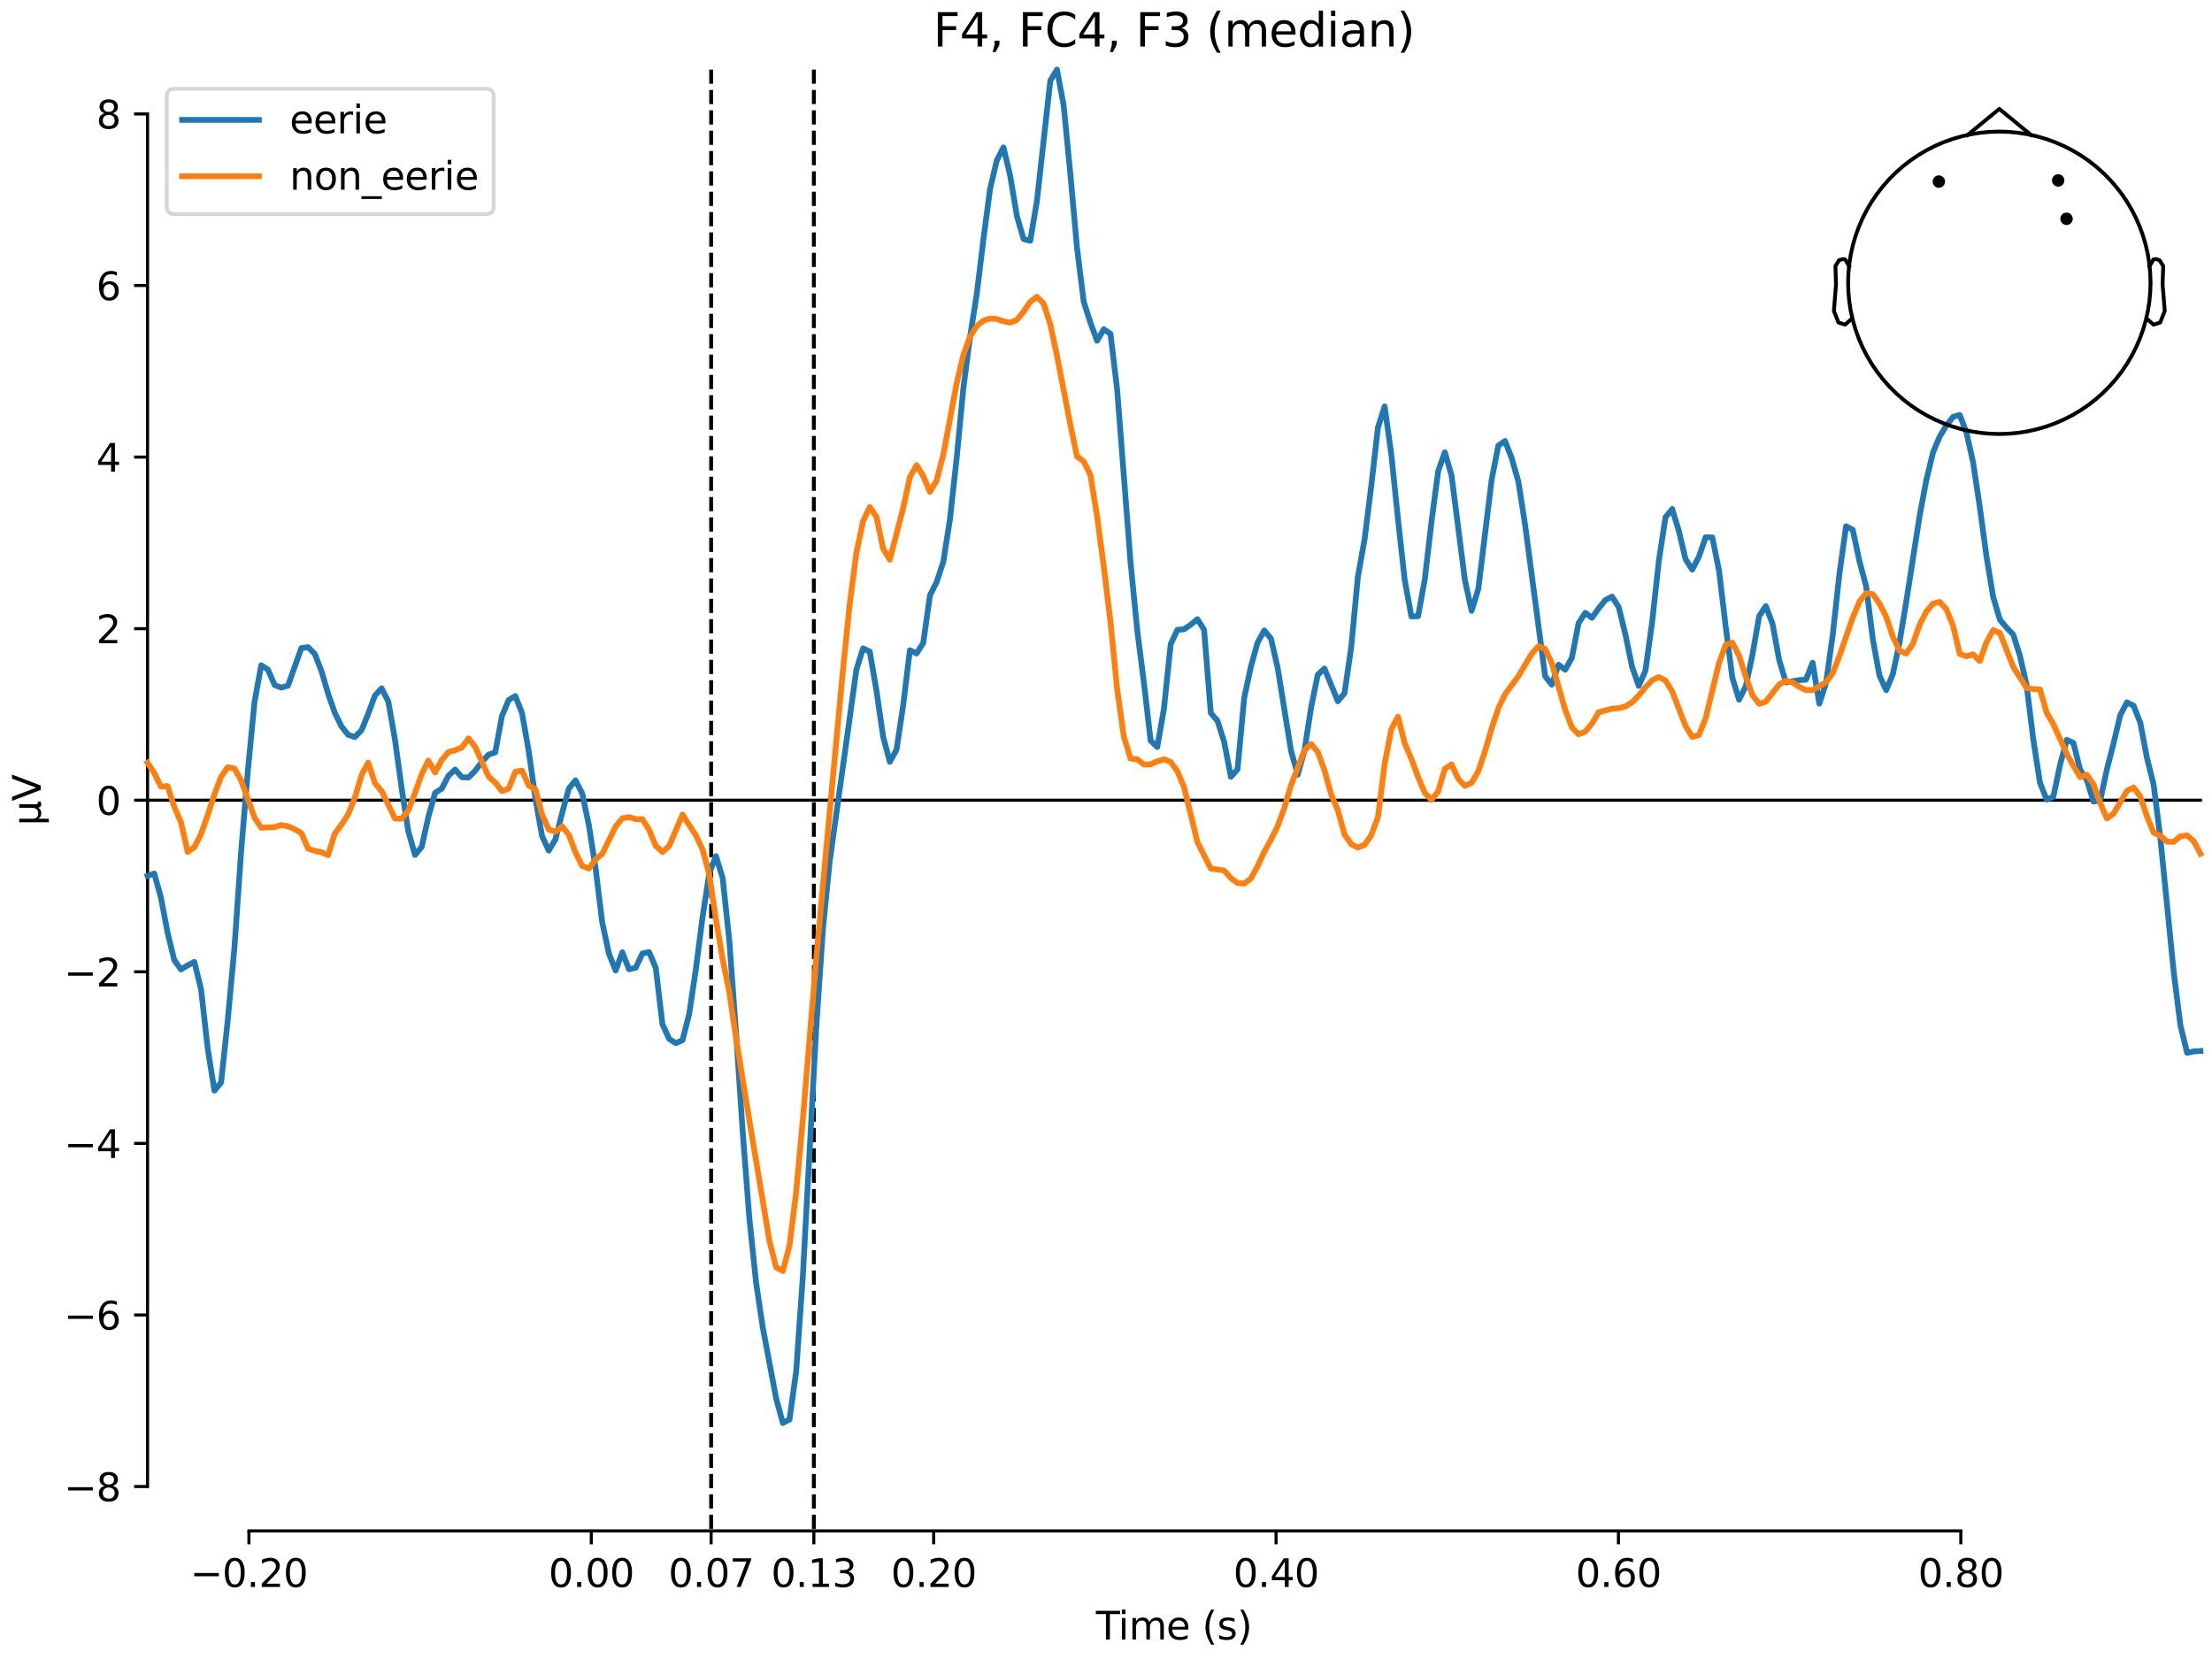 <?xml version="1.0" encoding="utf-8" standalone="no"?>
<!DOCTYPE svg PUBLIC "-//W3C//DTD SVG 1.1//EN"
  "http://www.w3.org/Graphics/SVG/1.1/DTD/svg11.dtd">
<svg xmlns:xlink="http://www.w3.org/1999/xlink" width="576pt" height="432pt" viewBox="0 0 576 432" xmlns="http://www.w3.org/2000/svg" version="1.1">
 <defs>
  <style type="text/css">*{stroke-linejoin: round; stroke-linecap: butt}</style>
 </defs>
 <g id="figure_1">
  <g id="patch_1">
   <path d="M 0 432 
L 576 432 
L 576 0 
L 0 0 
z
" style="fill: #ffffff"/>
  </g>
  <g id="axes_1">
   <g id="patch_2">
    <path d="M 38.421 398.644 
L 573 398.644 
L 573 18.118 
L 38.421 18.118 
L 38.421 398.644 
z
" style="fill: none; opacity: 0"/>
   </g>
   <g id="patch_3">
    <path d="M 38.421 387.092 
L 38.421 29.67 
" style="fill: none; stroke: #000000; stroke-width: 0.8; stroke-linejoin: miter; stroke-linecap: square"/>
   </g>
   <g id="LineCollection_1">
    <path d="M 185.177 18.118 
L 185.177 398.644 
" clip-path="url(#p5e24448ad1)" style="fill: none; stroke-dasharray: 3.7,1.6; stroke-dashoffset: 0; stroke: #000000"/>
    <path d="M 211.924 18.118 
L 211.924 398.644 
" clip-path="url(#p5e24448ad1)" style="fill: none; stroke-dasharray: 3.7,1.6; stroke-dashoffset: 0; stroke: #000000"/>
   </g>
   <g id="matplotlib.axis_1">
    <g id="xtick_1">
     <g id="line2d_1">
      <defs>
       <path id="m5ce47192ba" d="M 0 0 
L 0 3.5 
" style="stroke: #000000; stroke-width: 0.8"/>
      </defs>
      <g>
       <use xlink:href="#m5ce47192ba" x="64.819" y="398.644" style="stroke: #000000; stroke-width: 0.8"/>
      </g>
     </g>
     <g id="text_1">
      <!-- −0.20 -->
      <g transform="translate(49.496 413.242) scale(0.1 -0.1)">
       <defs>
        <path id="DejaVuSans-2212" d="M 678 2272 
L 4684 2272 
L 4684 1741 
L 678 1741 
L 678 2272 
z
" transform="scale(0.016)"/>
        <path id="DejaVuSans-30" d="M 2034 4250 
Q 1547 4250 1301 3770 
Q 1056 3291 1056 2328 
Q 1056 1369 1301 889 
Q 1547 409 2034 409 
Q 2525 409 2770 889 
Q 3016 1369 3016 2328 
Q 3016 3291 2770 3770 
Q 2525 4250 2034 4250 
z
M 2034 4750 
Q 2819 4750 3233 4129 
Q 3647 3509 3647 2328 
Q 3647 1150 3233 529 
Q 2819 -91 2034 -91 
Q 1250 -91 836 529 
Q 422 1150 422 2328 
Q 422 3509 836 4129 
Q 1250 4750 2034 4750 
z
" transform="scale(0.016)"/>
        <path id="DejaVuSans-2e" d="M 684 794 
L 1344 794 
L 1344 0 
L 684 0 
L 684 794 
z
" transform="scale(0.016)"/>
        <path id="DejaVuSans-32" d="M 1228 531 
L 3431 531 
L 3431 0 
L 469 0 
L 469 531 
Q 828 903 1448 1529 
Q 2069 2156 2228 2338 
Q 2531 2678 2651 2914 
Q 2772 3150 2772 3378 
Q 2772 3750 2511 3984 
Q 2250 4219 1831 4219 
Q 1534 4219 1204 4116 
Q 875 4013 500 3803 
L 500 4441 
Q 881 4594 1212 4672 
Q 1544 4750 1819 4750 
Q 2544 4750 2975 4387 
Q 3406 4025 3406 3419 
Q 3406 3131 3298 2873 
Q 3191 2616 2906 2266 
Q 2828 2175 2409 1742 
Q 1991 1309 1228 531 
z
" transform="scale(0.016)"/>
       </defs>
       <use xlink:href="#DejaVuSans-2212"/>
       <use xlink:href="#DejaVuSans-30" transform="translate(83.789 0)"/>
       <use xlink:href="#DejaVuSans-2e" transform="translate(147.412 0)"/>
       <use xlink:href="#DejaVuSans-32" transform="translate(179.199 0)"/>
       <use xlink:href="#DejaVuSans-30" transform="translate(242.822 0)"/>
      </g>
     </g>
    </g>
    <g id="xtick_2">
     <g id="line2d_2">
      <g>
       <use xlink:href="#m5ce47192ba" x="153.973" y="398.644" style="stroke: #000000; stroke-width: 0.8"/>
      </g>
     </g>
     <g id="text_2">
      <!-- 0.00 -->
      <g transform="translate(142.84 413.242) scale(0.1 -0.1)">
       <use xlink:href="#DejaVuSans-30"/>
       <use xlink:href="#DejaVuSans-2e" transform="translate(63.623 0)"/>
       <use xlink:href="#DejaVuSans-30" transform="translate(95.41 0)"/>
       <use xlink:href="#DejaVuSans-30" transform="translate(159.033 0)"/>
      </g>
     </g>
    </g>
    <g id="xtick_3">
     <g id="line2d_3">
      <g>
       <use xlink:href="#m5ce47192ba" x="185.177" y="398.644" style="stroke: #000000; stroke-width: 0.8"/>
      </g>
     </g>
     <g id="text_3">
      <!-- 0.07 -->
      <g transform="translate(174.045 413.242) scale(0.1 -0.1)">
       <defs>
        <path id="DejaVuSans-37" d="M 525 4666 
L 3525 4666 
L 3525 4397 
L 1831 0 
L 1172 0 
L 2766 4134 
L 525 4134 
L 525 4666 
z
" transform="scale(0.016)"/>
       </defs>
       <use xlink:href="#DejaVuSans-30"/>
       <use xlink:href="#DejaVuSans-2e" transform="translate(63.623 0)"/>
       <use xlink:href="#DejaVuSans-30" transform="translate(95.41 0)"/>
       <use xlink:href="#DejaVuSans-37" transform="translate(159.033 0)"/>
      </g>
     </g>
    </g>
    <g id="xtick_4">
     <g id="line2d_4">
      <g>
       <use xlink:href="#m5ce47192ba" x="211.924" y="398.644" style="stroke: #000000; stroke-width: 0.8"/>
      </g>
     </g>
     <g id="text_4">
      <!-- 0.13 -->
      <g transform="translate(200.791 413.242) scale(0.1 -0.1)">
       <defs>
        <path id="DejaVuSans-31" d="M 794 531 
L 1825 531 
L 1825 4091 
L 703 3866 
L 703 4441 
L 1819 4666 
L 2450 4666 
L 2450 531 
L 3481 531 
L 3481 0 
L 794 0 
L 794 531 
z
" transform="scale(0.016)"/>
        <path id="DejaVuSans-33" d="M 2597 2516 
Q 3050 2419 3304 2112 
Q 3559 1806 3559 1356 
Q 3559 666 3084 287 
Q 2609 -91 1734 -91 
Q 1441 -91 1130 -33 
Q 819 25 488 141 
L 488 750 
Q 750 597 1062 519 
Q 1375 441 1716 441 
Q 2309 441 2620 675 
Q 2931 909 2931 1356 
Q 2931 1769 2642 2001 
Q 2353 2234 1838 2234 
L 1294 2234 
L 1294 2753 
L 1863 2753 
Q 2328 2753 2575 2939 
Q 2822 3125 2822 3475 
Q 2822 3834 2567 4026 
Q 2313 4219 1838 4219 
Q 1578 4219 1281 4162 
Q 984 4106 628 3988 
L 628 4550 
Q 988 4650 1302 4700 
Q 1616 4750 1894 4750 
Q 2613 4750 3031 4423 
Q 3450 4097 3450 3541 
Q 3450 3153 3228 2886 
Q 3006 2619 2597 2516 
z
" transform="scale(0.016)"/>
       </defs>
       <use xlink:href="#DejaVuSans-30"/>
       <use xlink:href="#DejaVuSans-2e" transform="translate(63.623 0)"/>
       <use xlink:href="#DejaVuSans-31" transform="translate(95.41 0)"/>
       <use xlink:href="#DejaVuSans-33" transform="translate(159.033 0)"/>
      </g>
     </g>
    </g>
    <g id="xtick_5">
     <g id="line2d_5">
      <g>
       <use xlink:href="#m5ce47192ba" x="243.128" y="398.644" style="stroke: #000000; stroke-width: 0.8"/>
      </g>
     </g>
     <g id="text_5">
      <!-- 0.20 -->
      <g transform="translate(231.995 413.242) scale(0.1 -0.1)">
       <use xlink:href="#DejaVuSans-30"/>
       <use xlink:href="#DejaVuSans-2e" transform="translate(63.623 0)"/>
       <use xlink:href="#DejaVuSans-32" transform="translate(95.41 0)"/>
       <use xlink:href="#DejaVuSans-30" transform="translate(159.033 0)"/>
      </g>
     </g>
    </g>
    <g id="xtick_6">
     <g id="line2d_6">
      <g>
       <use xlink:href="#m5ce47192ba" x="332.282" y="398.644" style="stroke: #000000; stroke-width: 0.8"/>
      </g>
     </g>
     <g id="text_6">
      <!-- 0.40 -->
      <g transform="translate(321.15 413.242) scale(0.1 -0.1)">
       <defs>
        <path id="DejaVuSans-34" d="M 2419 4116 
L 825 1625 
L 2419 1625 
L 2419 4116 
z
M 2253 4666 
L 3047 4666 
L 3047 1625 
L 3713 1625 
L 3713 1100 
L 3047 1100 
L 3047 0 
L 2419 0 
L 2419 1100 
L 313 1100 
L 313 1709 
L 2253 4666 
z
" transform="scale(0.016)"/>
       </defs>
       <use xlink:href="#DejaVuSans-30"/>
       <use xlink:href="#DejaVuSans-2e" transform="translate(63.623 0)"/>
       <use xlink:href="#DejaVuSans-34" transform="translate(95.41 0)"/>
       <use xlink:href="#DejaVuSans-30" transform="translate(159.033 0)"/>
      </g>
     </g>
    </g>
    <g id="xtick_7">
     <g id="line2d_7">
      <g>
       <use xlink:href="#m5ce47192ba" x="421.437" y="398.644" style="stroke: #000000; stroke-width: 0.8"/>
      </g>
     </g>
     <g id="text_7">
      <!-- 0.60 -->
      <g transform="translate(410.304 413.242) scale(0.1 -0.1)">
       <defs>
        <path id="DejaVuSans-36" d="M 2113 2584 
Q 1688 2584 1439 2293 
Q 1191 2003 1191 1497 
Q 1191 994 1439 701 
Q 1688 409 2113 409 
Q 2538 409 2786 701 
Q 3034 994 3034 1497 
Q 3034 2003 2786 2293 
Q 2538 2584 2113 2584 
z
M 3366 4563 
L 3366 3988 
Q 3128 4100 2886 4159 
Q 2644 4219 2406 4219 
Q 1781 4219 1451 3797 
Q 1122 3375 1075 2522 
Q 1259 2794 1537 2939 
Q 1816 3084 2150 3084 
Q 2853 3084 3261 2657 
Q 3669 2231 3669 1497 
Q 3669 778 3244 343 
Q 2819 -91 2113 -91 
Q 1303 -91 875 529 
Q 447 1150 447 2328 
Q 447 3434 972 4092 
Q 1497 4750 2381 4750 
Q 2619 4750 2861 4703 
Q 3103 4656 3366 4563 
z
" transform="scale(0.016)"/>
       </defs>
       <use xlink:href="#DejaVuSans-30"/>
       <use xlink:href="#DejaVuSans-2e" transform="translate(63.623 0)"/>
       <use xlink:href="#DejaVuSans-36" transform="translate(95.41 0)"/>
       <use xlink:href="#DejaVuSans-30" transform="translate(159.033 0)"/>
      </g>
     </g>
    </g>
    <g id="xtick_8">
     <g id="line2d_8">
      <g>
       <use xlink:href="#m5ce47192ba" x="510.592" y="398.644" style="stroke: #000000; stroke-width: 0.8"/>
      </g>
     </g>
     <g id="text_8">
      <!-- 0.80 -->
      <g transform="translate(499.459 413.242) scale(0.1 -0.1)">
       <defs>
        <path id="DejaVuSans-38" d="M 2034 2216 
Q 1584 2216 1326 1975 
Q 1069 1734 1069 1313 
Q 1069 891 1326 650 
Q 1584 409 2034 409 
Q 2484 409 2743 651 
Q 3003 894 3003 1313 
Q 3003 1734 2745 1975 
Q 2488 2216 2034 2216 
z
M 1403 2484 
Q 997 2584 770 2862 
Q 544 3141 544 3541 
Q 544 4100 942 4425 
Q 1341 4750 2034 4750 
Q 2731 4750 3128 4425 
Q 3525 4100 3525 3541 
Q 3525 3141 3298 2862 
Q 3072 2584 2669 2484 
Q 3125 2378 3379 2068 
Q 3634 1759 3634 1313 
Q 3634 634 3220 271 
Q 2806 -91 2034 -91 
Q 1263 -91 848 271 
Q 434 634 434 1313 
Q 434 1759 690 2068 
Q 947 2378 1403 2484 
z
M 1172 3481 
Q 1172 3119 1398 2916 
Q 1625 2713 2034 2713 
Q 2441 2713 2670 2916 
Q 2900 3119 2900 3481 
Q 2900 3844 2670 4047 
Q 2441 4250 2034 4250 
Q 1625 4250 1398 4047 
Q 1172 3844 1172 3481 
z
" transform="scale(0.016)"/>
       </defs>
       <use xlink:href="#DejaVuSans-30"/>
       <use xlink:href="#DejaVuSans-2e" transform="translate(63.623 0)"/>
       <use xlink:href="#DejaVuSans-38" transform="translate(95.41 0)"/>
       <use xlink:href="#DejaVuSans-30" transform="translate(159.033 0)"/>
      </g>
     </g>
    </g>
    <g id="text_9">
     <!-- Time (s) -->
     <g transform="translate(285.381 426.92) scale(0.1 -0.1)">
      <defs>
       <path id="DejaVuSans-54" d="M -19 4666 
L 3928 4666 
L 3928 4134 
L 2272 4134 
L 2272 0 
L 1638 0 
L 1638 4134 
L -19 4134 
L -19 4666 
z
" transform="scale(0.016)"/>
       <path id="DejaVuSans-69" d="M 603 3500 
L 1178 3500 
L 1178 0 
L 603 0 
L 603 3500 
z
M 603 4863 
L 1178 4863 
L 1178 4134 
L 603 4134 
L 603 4863 
z
" transform="scale(0.016)"/>
       <path id="DejaVuSans-6d" d="M 3328 2828 
Q 3544 3216 3844 3400 
Q 4144 3584 4550 3584 
Q 5097 3584 5394 3201 
Q 5691 2819 5691 2113 
L 5691 0 
L 5113 0 
L 5113 2094 
Q 5113 2597 4934 2840 
Q 4756 3084 4391 3084 
Q 3944 3084 3684 2787 
Q 3425 2491 3425 1978 
L 3425 0 
L 2847 0 
L 2847 2094 
Q 2847 2600 2669 2842 
Q 2491 3084 2119 3084 
Q 1678 3084 1418 2786 
Q 1159 2488 1159 1978 
L 1159 0 
L 581 0 
L 581 3500 
L 1159 3500 
L 1159 2956 
Q 1356 3278 1631 3431 
Q 1906 3584 2284 3584 
Q 2666 3584 2933 3390 
Q 3200 3197 3328 2828 
z
" transform="scale(0.016)"/>
       <path id="DejaVuSans-65" d="M 3597 1894 
L 3597 1613 
L 953 1613 
Q 991 1019 1311 708 
Q 1631 397 2203 397 
Q 2534 397 2845 478 
Q 3156 559 3463 722 
L 3463 178 
Q 3153 47 2828 -22 
Q 2503 -91 2169 -91 
Q 1331 -91 842 396 
Q 353 884 353 1716 
Q 353 2575 817 3079 
Q 1281 3584 2069 3584 
Q 2775 3584 3186 3129 
Q 3597 2675 3597 1894 
z
M 3022 2063 
Q 3016 2534 2758 2815 
Q 2500 3097 2075 3097 
Q 1594 3097 1305 2825 
Q 1016 2553 972 2059 
L 3022 2063 
z
" transform="scale(0.016)"/>
       <path id="DejaVuSans-20" transform="scale(0.016)"/>
       <path id="DejaVuSans-28" d="M 1984 4856 
Q 1566 4138 1362 3434 
Q 1159 2731 1159 2009 
Q 1159 1288 1364 580 
Q 1569 -128 1984 -844 
L 1484 -844 
Q 1016 -109 783 600 
Q 550 1309 550 2009 
Q 550 2706 781 3412 
Q 1013 4119 1484 4856 
L 1984 4856 
z
" transform="scale(0.016)"/>
       <path id="DejaVuSans-73" d="M 2834 3397 
L 2834 2853 
Q 2591 2978 2328 3040 
Q 2066 3103 1784 3103 
Q 1356 3103 1142 2972 
Q 928 2841 928 2578 
Q 928 2378 1081 2264 
Q 1234 2150 1697 2047 
L 1894 2003 
Q 2506 1872 2764 1633 
Q 3022 1394 3022 966 
Q 3022 478 2636 193 
Q 2250 -91 1575 -91 
Q 1294 -91 989 -36 
Q 684 19 347 128 
L 347 722 
Q 666 556 975 473 
Q 1284 391 1588 391 
Q 1994 391 2212 530 
Q 2431 669 2431 922 
Q 2431 1156 2273 1281 
Q 2116 1406 1581 1522 
L 1381 1569 
Q 847 1681 609 1914 
Q 372 2147 372 2553 
Q 372 3047 722 3315 
Q 1072 3584 1716 3584 
Q 2034 3584 2315 3537 
Q 2597 3491 2834 3397 
z
" transform="scale(0.016)"/>
       <path id="DejaVuSans-29" d="M 513 4856 
L 1013 4856 
Q 1481 4119 1714 3412 
Q 1947 2706 1947 2009 
Q 1947 1309 1714 600 
Q 1481 -109 1013 -844 
L 513 -844 
Q 928 -128 1133 580 
Q 1338 1288 1338 2009 
Q 1338 2731 1133 3434 
Q 928 4138 513 4856 
z
" transform="scale(0.016)"/>
      </defs>
      <use xlink:href="#DejaVuSans-54"/>
      <use xlink:href="#DejaVuSans-69" transform="translate(57.959 0)"/>
      <use xlink:href="#DejaVuSans-6d" transform="translate(85.742 0)"/>
      <use xlink:href="#DejaVuSans-65" transform="translate(183.154 0)"/>
      <use xlink:href="#DejaVuSans-20" transform="translate(244.678 0)"/>
      <use xlink:href="#DejaVuSans-28" transform="translate(276.465 0)"/>
      <use xlink:href="#DejaVuSans-73" transform="translate(315.479 0)"/>
      <use xlink:href="#DejaVuSans-29" transform="translate(367.578 0)"/>
     </g>
    </g>
   </g>
   <g id="matplotlib.axis_2">
    <g id="ytick_1">
     <g id="line2d_9">
      <defs>
       <path id="mbf0b873ad8" d="M 0 0 
L -3.5 0 
" style="stroke: #000000; stroke-width: 0.8"/>
      </defs>
      <g>
       <use xlink:href="#mbf0b873ad8" x="38.421" y="387.092" style="stroke: #000000; stroke-width: 0.8"/>
      </g>
     </g>
     <g id="text_10">
      <!-- −8 -->
      <g transform="translate(16.678 390.891) scale(0.1 -0.1)">
       <use xlink:href="#DejaVuSans-2212"/>
       <use xlink:href="#DejaVuSans-38" transform="translate(83.789 0)"/>
      </g>
     </g>
    </g>
    <g id="ytick_2">
     <g id="line2d_10">
      <g>
       <use xlink:href="#mbf0b873ad8" x="38.421" y="342.414" style="stroke: #000000; stroke-width: 0.8"/>
      </g>
     </g>
     <g id="text_11">
      <!-- −6 -->
      <g transform="translate(16.678 346.213) scale(0.1 -0.1)">
       <use xlink:href="#DejaVuSans-2212"/>
       <use xlink:href="#DejaVuSans-36" transform="translate(83.789 0)"/>
      </g>
     </g>
    </g>
    <g id="ytick_3">
     <g id="line2d_11">
      <g>
       <use xlink:href="#mbf0b873ad8" x="38.421" y="297.736" style="stroke: #000000; stroke-width: 0.8"/>
      </g>
     </g>
     <g id="text_12">
      <!-- −4 -->
      <g transform="translate(16.678 301.535) scale(0.1 -0.1)">
       <use xlink:href="#DejaVuSans-2212"/>
       <use xlink:href="#DejaVuSans-34" transform="translate(83.789 0)"/>
      </g>
     </g>
    </g>
    <g id="ytick_4">
     <g id="line2d_12">
      <g>
       <use xlink:href="#mbf0b873ad8" x="38.421" y="253.059" style="stroke: #000000; stroke-width: 0.8"/>
      </g>
     </g>
     <g id="text_13">
      <!-- −2 -->
      <g transform="translate(16.678 256.858) scale(0.1 -0.1)">
       <use xlink:href="#DejaVuSans-2212"/>
       <use xlink:href="#DejaVuSans-32" transform="translate(83.789 0)"/>
      </g>
     </g>
    </g>
    <g id="ytick_5">
     <g id="line2d_13">
      <g>
       <use xlink:href="#mbf0b873ad8" x="38.421" y="208.381" style="stroke: #000000; stroke-width: 0.8"/>
      </g>
     </g>
     <g id="text_14">
      <!-- 0 -->
      <g transform="translate(25.058 212.18) scale(0.1 -0.1)">
       <use xlink:href="#DejaVuSans-30"/>
      </g>
     </g>
    </g>
    <g id="ytick_6">
     <g id="line2d_14">
      <g>
       <use xlink:href="#mbf0b873ad8" x="38.421" y="163.703" style="stroke: #000000; stroke-width: 0.8"/>
      </g>
     </g>
     <g id="text_15">
      <!-- 2 -->
      <g transform="translate(25.058 167.503) scale(0.1 -0.1)">
       <use xlink:href="#DejaVuSans-32"/>
      </g>
     </g>
    </g>
    <g id="ytick_7">
     <g id="line2d_15">
      <g>
       <use xlink:href="#mbf0b873ad8" x="38.421" y="119.026" style="stroke: #000000; stroke-width: 0.8"/>
      </g>
     </g>
     <g id="text_16">
      <!-- 4 -->
      <g transform="translate(25.058 122.825) scale(0.1 -0.1)">
       <use xlink:href="#DejaVuSans-34"/>
      </g>
     </g>
    </g>
    <g id="ytick_8">
     <g id="line2d_16">
      <g>
       <use xlink:href="#mbf0b873ad8" x="38.421" y="74.348" style="stroke: #000000; stroke-width: 0.8"/>
      </g>
     </g>
     <g id="text_17">
      <!-- 6 -->
      <g transform="translate(25.058 78.147) scale(0.1 -0.1)">
       <use xlink:href="#DejaVuSans-36"/>
      </g>
     </g>
    </g>
    <g id="ytick_9">
     <g id="line2d_17">
      <g>
       <use xlink:href="#mbf0b873ad8" x="38.421" y="29.67" style="stroke: #000000; stroke-width: 0.8"/>
      </g>
     </g>
     <g id="text_18">
      <!-- 8 -->
      <g transform="translate(25.058 33.47) scale(0.1 -0.1)">
       <use xlink:href="#DejaVuSans-38"/>
      </g>
     </g>
    </g>
    <g id="text_19">
     <!-- µV -->
     <g transform="translate(10.599 214.982) rotate(-90) scale(0.1 -0.1)">
      <defs>
       <path id="DejaVuSans-b5" d="M 544 -1331 
L 544 3500 
L 1119 3500 
L 1119 1325 
Q 1119 872 1334 640 
Q 1550 409 1972 409 
Q 2434 409 2667 671 
Q 2900 934 2900 1459 
L 2900 3500 
L 3475 3500 
L 3475 806 
Q 3475 619 3529 530 
Q 3584 441 3700 441 
Q 3728 441 3778 458 
Q 3828 475 3916 513 
L 3916 50 
Q 3788 -22 3673 -56 
Q 3559 -91 3450 -91 
Q 3234 -91 3106 31 
Q 2978 153 2931 403 
Q 2775 156 2548 32 
Q 2322 -91 2016 -91 
Q 1697 -91 1473 31 
Q 1250 153 1119 397 
L 1119 -1331 
L 544 -1331 
z
" transform="scale(0.016)"/>
       <path id="DejaVuSans-56" d="M 1831 0 
L 50 4666 
L 709 4666 
L 2188 738 
L 3669 4666 
L 4325 4666 
L 2547 0 
L 1831 0 
z
" transform="scale(0.016)"/>
      </defs>
      <use xlink:href="#DejaVuSans-b5"/>
      <use xlink:href="#DejaVuSans-56" transform="translate(63.623 0)"/>
     </g>
    </g>
   </g>
   <g id="patch_4">
    <path d="M 64.819 398.644 
L 510.592 398.644 
" style="fill: none; stroke: #000000; stroke-width: 0.8; stroke-linejoin: miter; stroke-linecap: square"/>
   </g>
   <g id="patch_5">
    <path d="M 38.421 208.381 
L 573 208.381 
" style="fill: none; stroke: #000000; stroke-width: 0.8; stroke-linejoin: miter; stroke-linecap: square"/>
   </g>
   <g id="text_20">
    <!-- F4, FC4, F3 (median) -->
    <g transform="translate(243.007 12.118) scale(0.12 -0.12)">
     <defs>
      <path id="DejaVuSans-46" d="M 628 4666 
L 3309 4666 
L 3309 4134 
L 1259 4134 
L 1259 2759 
L 3109 2759 
L 3109 2228 
L 1259 2228 
L 1259 0 
L 628 0 
L 628 4666 
z
" transform="scale(0.016)"/>
      <path id="DejaVuSans-2c" d="M 750 794 
L 1409 794 
L 1409 256 
L 897 -744 
L 494 -744 
L 750 256 
L 750 794 
z
" transform="scale(0.016)"/>
      <path id="DejaVuSans-43" d="M 4122 4306 
L 4122 3641 
Q 3803 3938 3442 4084 
Q 3081 4231 2675 4231 
Q 1875 4231 1450 3742 
Q 1025 3253 1025 2328 
Q 1025 1406 1450 917 
Q 1875 428 2675 428 
Q 3081 428 3442 575 
Q 3803 722 4122 1019 
L 4122 359 
Q 3791 134 3420 21 
Q 3050 -91 2638 -91 
Q 1578 -91 968 557 
Q 359 1206 359 2328 
Q 359 3453 968 4101 
Q 1578 4750 2638 4750 
Q 3056 4750 3426 4639 
Q 3797 4528 4122 4306 
z
" transform="scale(0.016)"/>
      <path id="DejaVuSans-64" d="M 2906 2969 
L 2906 4863 
L 3481 4863 
L 3481 0 
L 2906 0 
L 2906 525 
Q 2725 213 2448 61 
Q 2172 -91 1784 -91 
Q 1150 -91 751 415 
Q 353 922 353 1747 
Q 353 2572 751 3078 
Q 1150 3584 1784 3584 
Q 2172 3584 2448 3432 
Q 2725 3281 2906 2969 
z
M 947 1747 
Q 947 1113 1208 752 
Q 1469 391 1925 391 
Q 2381 391 2643 752 
Q 2906 1113 2906 1747 
Q 2906 2381 2643 2742 
Q 2381 3103 1925 3103 
Q 1469 3103 1208 2742 
Q 947 2381 947 1747 
z
" transform="scale(0.016)"/>
      <path id="DejaVuSans-61" d="M 2194 1759 
Q 1497 1759 1228 1600 
Q 959 1441 959 1056 
Q 959 750 1161 570 
Q 1363 391 1709 391 
Q 2188 391 2477 730 
Q 2766 1069 2766 1631 
L 2766 1759 
L 2194 1759 
z
M 3341 1997 
L 3341 0 
L 2766 0 
L 2766 531 
Q 2569 213 2275 61 
Q 1981 -91 1556 -91 
Q 1019 -91 701 211 
Q 384 513 384 1019 
Q 384 1609 779 1909 
Q 1175 2209 1959 2209 
L 2766 2209 
L 2766 2266 
Q 2766 2663 2505 2880 
Q 2244 3097 1772 3097 
Q 1472 3097 1187 3025 
Q 903 2953 641 2809 
L 641 3341 
Q 956 3463 1253 3523 
Q 1550 3584 1831 3584 
Q 2591 3584 2966 3190 
Q 3341 2797 3341 1997 
z
" transform="scale(0.016)"/>
      <path id="DejaVuSans-6e" d="M 3513 2113 
L 3513 0 
L 2938 0 
L 2938 2094 
Q 2938 2591 2744 2837 
Q 2550 3084 2163 3084 
Q 1697 3084 1428 2787 
Q 1159 2491 1159 1978 
L 1159 0 
L 581 0 
L 581 3500 
L 1159 3500 
L 1159 2956 
Q 1366 3272 1645 3428 
Q 1925 3584 2291 3584 
Q 2894 3584 3203 3211 
Q 3513 2838 3513 2113 
z
" transform="scale(0.016)"/>
     </defs>
     <use xlink:href="#DejaVuSans-46"/>
     <use xlink:href="#DejaVuSans-34" transform="translate(57.52 0)"/>
     <use xlink:href="#DejaVuSans-2c" transform="translate(121.143 0)"/>
     <use xlink:href="#DejaVuSans-20" transform="translate(152.93 0)"/>
     <use xlink:href="#DejaVuSans-46" transform="translate(184.717 0)"/>
     <use xlink:href="#DejaVuSans-43" transform="translate(242.236 0)"/>
     <use xlink:href="#DejaVuSans-34" transform="translate(312.061 0)"/>
     <use xlink:href="#DejaVuSans-2c" transform="translate(375.684 0)"/>
     <use xlink:href="#DejaVuSans-20" transform="translate(407.471 0)"/>
     <use xlink:href="#DejaVuSans-46" transform="translate(439.258 0)"/>
     <use xlink:href="#DejaVuSans-33" transform="translate(496.777 0)"/>
     <use xlink:href="#DejaVuSans-20" transform="translate(560.4 0)"/>
     <use xlink:href="#DejaVuSans-28" transform="translate(592.188 0)"/>
     <use xlink:href="#DejaVuSans-6d" transform="translate(631.201 0)"/>
     <use xlink:href="#DejaVuSans-65" transform="translate(728.613 0)"/>
     <use xlink:href="#DejaVuSans-64" transform="translate(790.137 0)"/>
     <use xlink:href="#DejaVuSans-69" transform="translate(853.613 0)"/>
     <use xlink:href="#DejaVuSans-61" transform="translate(881.396 0)"/>
     <use xlink:href="#DejaVuSans-6e" transform="translate(942.676 0)"/>
     <use xlink:href="#DejaVuSans-29" transform="translate(1006.055 0)"/>
    </g>
   </g>
   <g id="legend_1">
    <g id="patch_6">
     <path d="M 45.421 55.753 
L 126.563 55.753 
Q 128.563 55.753 128.563 53.753 
L 128.563 25.118 
Q 128.563 23.118 126.563 23.118 
L 45.421 23.118 
Q 43.421 23.118 43.421 25.118 
L 43.421 53.753 
Q 43.421 55.753 45.421 55.753 
z
" style="fill: #ffffff; opacity: 0.8; stroke: #cccccc; stroke-linejoin: miter"/>
    </g>
    <g id="line2d_18">
     <path d="M 47.421 31.217 
L 57.421 31.217 
L 67.421 31.217 
" style="fill: none; stroke: #1f77b4; stroke-width: 1.5; stroke-linecap: square"/>
    </g>
    <g id="text_21">
     <!-- eerie -->
     <g transform="translate(75.421 34.717) scale(0.1 -0.1)">
      <defs>
       <path id="DejaVuSans-72" d="M 2631 2963 
Q 2534 3019 2420 3045 
Q 2306 3072 2169 3072 
Q 1681 3072 1420 2755 
Q 1159 2438 1159 1844 
L 1159 0 
L 581 0 
L 581 3500 
L 1159 3500 
L 1159 2956 
Q 1341 3275 1631 3429 
Q 1922 3584 2338 3584 
Q 2397 3584 2469 3576 
Q 2541 3569 2628 3553 
L 2631 2963 
z
" transform="scale(0.016)"/>
      </defs>
      <use xlink:href="#DejaVuSans-65"/>
      <use xlink:href="#DejaVuSans-65" transform="translate(61.523 0)"/>
      <use xlink:href="#DejaVuSans-72" transform="translate(123.047 0)"/>
      <use xlink:href="#DejaVuSans-69" transform="translate(164.16 0)"/>
      <use xlink:href="#DejaVuSans-65" transform="translate(191.943 0)"/>
     </g>
    </g>
    <g id="line2d_19">
     <path d="M 47.421 45.895 
L 57.421 45.895 
L 67.421 45.895 
" style="fill: none; stroke: #ff7f0e; stroke-width: 1.5; stroke-linecap: square"/>
    </g>
    <g id="text_22">
     <!-- non_eerie -->
     <g transform="translate(75.421 49.395) scale(0.1 -0.1)">
      <defs>
       <path id="DejaVuSans-6f" d="M 1959 3097 
Q 1497 3097 1228 2736 
Q 959 2375 959 1747 
Q 959 1119 1226 758 
Q 1494 397 1959 397 
Q 2419 397 2687 759 
Q 2956 1122 2956 1747 
Q 2956 2369 2687 2733 
Q 2419 3097 1959 3097 
z
M 1959 3584 
Q 2709 3584 3137 3096 
Q 3566 2609 3566 1747 
Q 3566 888 3137 398 
Q 2709 -91 1959 -91 
Q 1206 -91 779 398 
Q 353 888 353 1747 
Q 353 2609 779 3096 
Q 1206 3584 1959 3584 
z
" transform="scale(0.016)"/>
       <path id="DejaVuSans-5f" d="M 3263 -1063 
L 3263 -1509 
L -63 -1509 
L -63 -1063 
L 3263 -1063 
z
" transform="scale(0.016)"/>
      </defs>
      <use xlink:href="#DejaVuSans-6e"/>
      <use xlink:href="#DejaVuSans-6f" transform="translate(63.379 0)"/>
      <use xlink:href="#DejaVuSans-6e" transform="translate(124.561 0)"/>
      <use xlink:href="#DejaVuSans-5f" transform="translate(187.939 0)"/>
      <use xlink:href="#DejaVuSans-65" transform="translate(237.939 0)"/>
      <use xlink:href="#DejaVuSans-65" transform="translate(299.463 0)"/>
      <use xlink:href="#DejaVuSans-72" transform="translate(360.986 0)"/>
      <use xlink:href="#DejaVuSans-69" transform="translate(402.1 0)"/>
      <use xlink:href="#DejaVuSans-65" transform="translate(429.883 0)"/>
     </g>
    </g>
   </g>
   <g id="line2d_20">
    <path d="M 38.421 228.077 
L 40.162 227.459 
L 41.903 233.686 
L 43.644 242.901 
L 45.386 250.021 
L 47.127 252.446 
L 48.868 251.372 
L 50.61 250.49 
L 52.351 257.568 
L 54.092 273.043 
L 55.834 283.991 
L 57.575 281.865 
L 59.316 265.552 
L 61.057 246.649 
L 62.799 221.653 
L 64.54 200.735 
L 66.281 182.748 
L 68.023 173.234 
L 69.764 174.359 
L 71.505 178.383 
L 73.247 179.05 
L 74.988 178.55 
L 78.47 168.76 
L 80.212 168.521 
L 81.953 170.248 
L 83.694 174.702 
L 85.436 180.633 
L 87.177 185.605 
L 88.918 189.15 
L 90.66 191.345 
L 92.401 191.924 
L 94.142 190.159 
L 95.883 185.862 
L 97.625 181.13 
L 99.366 179.237 
L 101.107 182.647 
L 102.849 192.581 
L 104.59 205.265 
L 106.331 216.499 
L 108.073 222.625 
L 109.814 220.514 
L 111.555 212.648 
L 113.296 206.477 
L 115.038 205.345 
L 116.779 201.982 
L 118.52 200.392 
L 120.262 202.386 
L 122.003 202.463 
L 123.744 200.698 
L 125.486 198.378 
L 127.227 196.514 
L 128.968 195.906 
L 130.709 186.442 
L 132.451 182.286 
L 134.192 181.246 
L 135.933 185.678 
L 137.675 195.572 
L 139.416 207.85 
L 141.157 217.743 
L 142.899 221.496 
L 144.64 218.556 
L 146.381 211.701 
L 148.122 205.356 
L 149.864 203.192 
L 151.605 206.622 
L 153.346 214.9 
L 155.088 226.092 
L 156.829 240.247 
L 158.57 248.342 
L 160.312 252.723 
L 162.053 247.968 
L 163.794 252.409 
L 165.535 252.004 
L 167.277 248.279 
L 169.018 247.909 
L 170.759 252.016 
L 172.501 266.709 
L 174.242 270.513 
L 175.983 271.646 
L 177.725 270.848 
L 179.466 264.017 
L 181.207 252.359 
L 182.948 238.761 
L 184.69 227.433 
L 186.431 222.931 
L 188.172 228.593 
L 189.914 244.907 
L 191.655 268.789 
L 193.396 294.715 
L 195.138 317.307 
L 196.879 333.956 
L 198.62 345.648 
L 202.103 364.118 
L 203.844 370.541 
L 205.585 369.65 
L 207.327 357.031 
L 209.068 332.183 
L 212.551 267.579 
L 214.292 241.888 
L 216.033 224.432 
L 221.257 187.002 
L 222.998 174.381 
L 224.74 168.832 
L 226.481 169.659 
L 228.222 179.786 
L 229.964 191.816 
L 231.705 198.38 
L 233.446 195.245 
L 235.187 183.683 
L 236.929 169.32 
L 238.67 170.164 
L 240.411 167.443 
L 242.153 155.041 
L 243.894 151.581 
L 245.635 146.285 
L 247.377 135.124 
L 249.118 119.257 
L 250.859 101.079 
L 252.6 87.736 
L 254.342 76.616 
L 256.083 62.302 
L 257.824 49.111 
L 259.566 41.761 
L 261.307 38.381 
L 263.048 45.775 
L 264.79 56.227 
L 266.531 62.237 
L 268.272 62.713 
L 270.013 52.343 
L 273.496 21.002 
L 275.237 18.118 
L 276.979 27.475 
L 278.72 45.3 
L 280.461 64.648 
L 282.203 78.61 
L 283.944 84.012 
L 285.685 88.748 
L 287.427 85.736 
L 289.168 86.924 
L 290.909 101.495 
L 294.392 146.418 
L 296.133 164.106 
L 297.874 177.757 
L 299.616 192.844 
L 301.357 194.53 
L 303.098 184.484 
L 304.84 167.752 
L 306.581 164.014 
L 308.322 163.86 
L 310.063 162.667 
L 311.805 161.235 
L 313.546 163.992 
L 315.287 185.656 
L 317.029 187.694 
L 318.77 193.188 
L 320.511 202.281 
L 322.253 200.312 
L 323.994 181.716 
L 325.735 173.547 
L 327.476 167.29 
L 329.218 164.165 
L 330.959 166.288 
L 332.7 173.897 
L 336.183 195.509 
L 337.924 201.73 
L 339.666 195.528 
L 341.407 184.238 
L 343.148 175.695 
L 344.889 174.079 
L 348.372 182.607 
L 350.113 180.501 
L 351.855 168.532 
L 353.596 150.135 
L 355.337 140.414 
L 357.079 126.483 
L 358.82 111.298 
L 360.561 105.832 
L 362.302 118.392 
L 364.044 135.282 
L 365.785 151.03 
L 367.526 160.529 
L 369.268 160.454 
L 371.009 150.87 
L 372.75 135.949 
L 374.492 122.706 
L 376.233 117.774 
L 377.974 123.759 
L 381.457 151.051 
L 383.198 159.06 
L 384.939 153.417 
L 388.422 124.948 
L 390.163 116.037 
L 391.905 114.841 
L 393.646 119.316 
L 395.387 125.435 
L 397.128 136.603 
L 402.352 176.095 
L 404.094 178.29 
L 405.835 173.105 
L 407.576 174.391 
L 409.318 171.297 
L 411.059 162.242 
L 412.8 159.577 
L 414.541 160.878 
L 416.283 158.441 
L 418.024 156.242 
L 419.765 155.358 
L 421.507 158.078 
L 423.248 165.185 
L 424.989 173.642 
L 426.731 178.61 
L 428.472 174.652 
L 430.213 161.99 
L 431.954 146.093 
L 433.696 134.693 
L 435.437 132.553 
L 437.178 138.281 
L 438.92 145.633 
L 440.661 148.335 
L 442.402 144.94 
L 444.144 139.909 
L 445.885 139.938 
L 447.626 148.566 
L 449.367 163.135 
L 451.109 176.523 
L 452.85 182.186 
L 454.591 178.713 
L 456.333 170.502 
L 458.074 160.465 
L 459.815 157.818 
L 461.557 162.418 
L 463.298 171.872 
L 465.039 177.699 
L 468.522 177.09 
L 470.263 176.985 
L 472.004 172.568 
L 473.746 183.224 
L 475.487 177.918 
L 477.228 165.413 
L 478.97 149.544 
L 480.711 137.035 
L 482.452 137.941 
L 484.193 146.132 
L 485.935 152.629 
L 487.676 166.454 
L 489.417 175.95 
L 491.159 179.703 
L 492.9 175.542 
L 494.641 167.235 
L 496.383 156.694 
L 499.865 134.318 
L 501.606 125.075 
L 503.348 117.803 
L 505.089 113.683 
L 506.83 110.809 
L 508.572 108.554 
L 510.313 108.056 
L 512.054 112.637 
L 513.796 120.411 
L 515.537 132.071 
L 517.278 144.934 
L 519.019 155.449 
L 520.761 161.349 
L 522.502 163.428 
L 524.243 165.239 
L 525.985 170.748 
L 527.726 178.459 
L 529.467 192.588 
L 531.209 203.852 
L 532.95 208.193 
L 534.691 207.47 
L 536.432 199.17 
L 538.174 192.662 
L 539.915 193.454 
L 541.656 200.414 
L 543.398 203.087 
L 545.139 208.731 
L 546.88 208.493 
L 548.622 200.409 
L 550.363 193.596 
L 552.104 186.253 
L 553.845 182.899 
L 555.587 183.764 
L 557.328 188.203 
L 559.069 197.379 
L 560.811 204.382 
L 562.552 218.255 
L 566.035 253.132 
L 567.776 266.98 
L 569.517 274.157 
L 571.258 273.782 
L 573 273.682 
L 573 273.682 
" style="fill: none; stroke: #1f77b4; stroke-width: 1.5; stroke-linecap: square"/>
   </g>
   <g id="line2d_21">
    <path d="M 38.421 198.599 
L 40.162 201.292 
L 41.903 204.823 
L 43.644 204.709 
L 45.386 210.125 
L 47.127 214.145 
L 48.868 221.85 
L 50.61 220.604 
L 52.351 217.168 
L 54.092 212.232 
L 55.834 206.836 
L 57.575 202.264 
L 59.316 199.771 
L 61.057 200.131 
L 62.799 203.233 
L 66.281 212.949 
L 68.023 215.544 
L 71.505 215.377 
L 73.247 214.846 
L 74.988 215.175 
L 76.729 215.914 
L 78.47 216.923 
L 80.212 220.955 
L 81.953 221.559 
L 83.694 221.913 
L 85.436 222.674 
L 87.177 217.077 
L 88.918 214.761 
L 90.66 212.066 
L 92.401 207.746 
L 94.142 201.852 
L 95.883 198.579 
L 97.625 203.932 
L 99.366 205.976 
L 102.849 213.138 
L 104.59 213.211 
L 106.331 211.021 
L 108.073 206.476 
L 109.814 201.594 
L 111.555 198.059 
L 113.296 201.154 
L 115.038 197.9 
L 116.779 195.826 
L 118.52 195.352 
L 120.262 194.645 
L 122.003 192.28 
L 123.744 194.497 
L 127.227 202.225 
L 128.968 203.766 
L 130.709 206.004 
L 132.451 205.366 
L 134.192 200.962 
L 135.933 200.662 
L 137.675 204.535 
L 139.416 205.537 
L 141.157 212.109 
L 142.899 216.006 
L 144.64 216.553 
L 146.381 215.188 
L 148.122 217.384 
L 149.864 222.002 
L 151.605 225.499 
L 153.346 226.176 
L 155.088 223.786 
L 156.829 222.338 
L 160.312 215.218 
L 162.053 213.085 
L 163.794 212.77 
L 165.535 213.305 
L 167.277 213.31 
L 169.018 216.078 
L 170.759 220.249 
L 172.501 221.878 
L 174.242 220.314 
L 177.725 212.126 
L 181.207 217.529 
L 182.948 221.214 
L 184.69 227.689 
L 186.431 239.386 
L 188.172 249.747 
L 189.914 258.365 
L 191.655 270.285 
L 195.138 291.771 
L 200.361 323.156 
L 202.103 330.011 
L 203.844 330.973 
L 205.585 324.342 
L 207.327 310.396 
L 209.068 291.351 
L 212.551 249.608 
L 216.033 211.602 
L 219.516 174.388 
L 221.257 157.368 
L 222.998 144.01 
L 224.74 135.709 
L 226.481 132.03 
L 228.222 134.58 
L 229.964 142.846 
L 231.705 145.732 
L 235.187 132.297 
L 236.929 124.269 
L 238.67 121.136 
L 240.411 123.964 
L 242.153 128.078 
L 243.894 125.111 
L 245.635 118.348 
L 249.118 99.839 
L 250.859 92.433 
L 252.6 87.608 
L 254.342 84.902 
L 256.083 83.509 
L 257.824 82.939 
L 259.566 83.073 
L 261.307 83.666 
L 263.048 84.026 
L 264.79 83.293 
L 266.531 81.185 
L 268.272 78.576 
L 270.013 77.28 
L 271.755 79.049 
L 273.496 84.482 
L 275.237 92.646 
L 278.72 110.596 
L 280.461 118.865 
L 282.203 120.161 
L 283.944 123.681 
L 285.685 134.472 
L 287.427 147.604 
L 289.168 161.936 
L 290.909 179.457 
L 292.65 191.833 
L 294.392 197.531 
L 296.133 197.712 
L 297.874 199.076 
L 299.616 199.039 
L 301.357 198.236 
L 303.098 197.709 
L 304.84 198.396 
L 306.581 200.829 
L 308.322 204.952 
L 311.805 219.292 
L 315.287 226.178 
L 318.77 226.676 
L 320.511 228.636 
L 322.253 229.952 
L 323.994 230.075 
L 325.735 228.759 
L 327.476 225.554 
L 329.218 221.791 
L 330.959 218.624 
L 332.7 215.119 
L 334.442 210.379 
L 336.183 204.469 
L 339.666 195.387 
L 341.407 193.722 
L 343.148 195.813 
L 344.889 200.568 
L 346.631 206.873 
L 348.372 210.997 
L 350.113 217.297 
L 351.855 219.815 
L 353.596 220.694 
L 355.337 220.008 
L 357.079 217.456 
L 358.82 212.778 
L 360.561 198.926 
L 362.302 189.887 
L 364.044 186.622 
L 365.785 193.573 
L 367.526 197.623 
L 369.268 202.329 
L 371.009 206.469 
L 372.75 208.276 
L 374.492 206.12 
L 376.233 200.198 
L 377.974 199.062 
L 379.715 202.795 
L 381.457 204.645 
L 383.198 203.856 
L 384.939 200.821 
L 386.681 195.658 
L 388.422 189.669 
L 390.163 184.443 
L 391.905 180.797 
L 395.387 176.074 
L 398.87 170.196 
L 400.611 168.298 
L 402.352 168.969 
L 404.094 172.711 
L 407.576 184.864 
L 409.318 189.402 
L 411.059 191.209 
L 412.8 190.508 
L 414.541 188.441 
L 416.283 185.47 
L 419.765 184.529 
L 421.507 184.393 
L 423.248 183.974 
L 424.989 182.883 
L 426.731 181.107 
L 428.472 178.984 
L 430.213 177.131 
L 431.954 176.301 
L 433.696 177.187 
L 435.437 180.072 
L 438.92 189.052 
L 440.661 191.907 
L 442.402 191.4 
L 444.144 187.032 
L 447.626 172.661 
L 449.367 167.904 
L 451.109 167.351 
L 452.85 170.776 
L 454.591 176.205 
L 456.333 181.009 
L 458.074 183.283 
L 459.815 182.701 
L 463.298 178.216 
L 465.039 177.263 
L 466.78 177.719 
L 468.522 178.849 
L 470.263 179.706 
L 472.004 179.687 
L 475.487 177.683 
L 477.228 175.316 
L 478.97 170.832 
L 482.452 160.839 
L 484.193 156.682 
L 485.935 154.459 
L 487.676 154.738 
L 489.417 157.167 
L 491.159 160.61 
L 492.9 165.795 
L 494.641 169.476 
L 496.383 170.175 
L 498.124 167.646 
L 499.865 162.68 
L 501.606 159.291 
L 503.348 157.184 
L 505.089 156.739 
L 506.83 158.621 
L 508.572 162.926 
L 510.313 170.287 
L 512.054 170.9 
L 513.796 170.396 
L 515.537 172.129 
L 517.278 167.218 
L 519.019 164.087 
L 520.761 164.817 
L 524.243 173.643 
L 527.726 179.171 
L 529.467 179.429 
L 531.209 179.528 
L 532.95 185.596 
L 534.691 188.577 
L 538.174 196.262 
L 539.915 199.453 
L 541.656 202.351 
L 543.398 201.73 
L 545.139 204.21 
L 546.88 209.085 
L 548.622 213.113 
L 550.363 211.883 
L 553.845 205.935 
L 555.587 205.06 
L 557.328 207.406 
L 559.069 212.617 
L 560.811 216.842 
L 562.552 217.624 
L 564.293 219.174 
L 566.035 219.226 
L 567.776 217.767 
L 569.517 217.532 
L 571.258 219.05 
L 573 222.328 
L 573 222.328 
" style="fill: none; stroke: #ff7f0e; stroke-width: 1.5; stroke-linecap: square"/>
   </g>
  </g>
  <g id="axes_2">
   <g id="PathCollection_1">
    <defs>
     <path id="C0_0_2b7abdc8c5" d="M 0 1.118 
C 0.297 1.118 0.581 1 0.791 0.791 
C 1 0.581 1.118 0.297 1.118 -0 
C 1.118 -0.297 1 -0.581 0.791 -0.791 
C 0.581 -1 0.297 -1.118 0 -1.118 
C -0.297 -1.118 -0.581 -1 -0.791 -0.791 
C -1 -0.581 -1.118 -0.297 -1.118 0 
C -1.118 0.297 -1 0.581 -0.791 0.791 
C -0.581 1 -0.297 1.118 0 1.118 
z
"/>
    </defs>
    <g clip-path="url(#p79d86dc826)">
     <use xlink:href="#C0_0_2b7abdc8c5" x="535.942" y="46.984" style="stroke: #000000"/>
    </g>
    <g clip-path="url(#p79d86dc826)">
     <use xlink:href="#C0_0_2b7abdc8c5" x="538.122" y="56.975" style="stroke: #000000"/>
    </g>
    <g clip-path="url(#p79d86dc826)">
     <use xlink:href="#C0_0_2b7abdc8c5" x="504.868" y="47.284" style="stroke: #000000"/>
    </g>
   </g>
   <g id="matplotlib.axis_3"/>
   <g id="matplotlib.axis_4"/>
   <g id="line2d_22">
    <path d="M 559.991 73.637 
L 559.913 71.165 
L 559.681 68.702 
L 559.294 66.259 
L 558.754 63.845 
L 558.064 61.47 
L 557.226 59.143 
L 556.244 56.873 
L 555.121 54.669 
L 553.862 52.54 
L 552.471 50.494 
L 550.955 48.539 
L 549.32 46.684 
L 547.571 44.935 
L 545.715 43.299 
L 543.761 41.783 
L 541.715 40.393 
L 539.586 39.134 
L 537.382 38.011 
L 535.112 37.028 
L 532.785 36.191 
L 530.409 35.5 
L 527.995 34.961 
L 525.552 34.574 
L 523.09 34.341 
L 520.618 34.263 
L 518.145 34.341 
L 515.683 34.574 
L 513.24 34.961 
L 510.826 35.5 
L 508.451 36.191 
L 506.123 37.028 
L 503.853 38.011 
L 501.649 39.134 
L 499.52 40.393 
L 497.474 41.783 
L 495.52 43.299 
L 493.665 44.935 
L 491.916 46.684 
L 490.28 48.539 
L 488.764 50.494 
L 487.373 52.54 
L 486.114 54.669 
L 484.991 56.873 
L 484.009 59.143 
L 483.171 61.47 
L 482.481 63.845 
L 481.941 66.259 
L 481.555 68.702 
L 481.322 71.165 
L 481.244 73.637 
L 481.322 76.109 
L 481.555 78.572 
L 481.941 81.015 
L 482.481 83.429 
L 483.171 85.804 
L 484.009 88.131 
L 484.991 90.401 
L 486.114 92.605 
L 487.373 94.734 
L 488.764 96.78 
L 490.28 98.735 
L 491.916 100.59 
L 493.665 102.339 
L 495.52 103.975 
L 497.474 105.491 
L 499.52 106.881 
L 501.649 108.14 
L 503.853 109.263 
L 506.123 110.246 
L 508.451 111.084 
L 510.826 111.774 
L 513.24 112.313 
L 515.683 112.7 
L 518.145 112.933 
L 520.618 113.011 
L 523.09 112.933 
L 525.552 112.7 
L 527.995 112.313 
L 530.409 111.774 
L 532.785 111.084 
L 535.112 110.246 
L 537.382 109.263 
L 539.586 108.14 
L 541.715 106.881 
L 543.761 105.491 
L 545.715 103.975 
L 547.571 102.339 
L 549.32 100.59 
L 550.955 98.735 
L 552.471 96.78 
L 553.862 94.734 
L 555.121 92.605 
L 556.244 90.401 
L 557.226 88.131 
L 558.064 85.804 
L 558.754 83.429 
L 559.294 81.015 
L 559.681 78.572 
L 559.913 76.109 
L 559.991 73.637 
" style="fill: none; stroke: #000000; stroke-linecap: square"/>
   </g>
   <g id="line2d_23">
    <path d="M 512.371 35.137 
L 520.618 28.357 
L 528.864 35.137 
" style="fill: none; stroke: #000000; stroke-linecap: square"/>
   </g>
   <g id="line2d_24">
    <path d="M 481.48 69.267 
L 480.457 67.534 
L 479.827 67.471 
L 478.89 67.762 
L 477.945 69.267 
L 478.094 74.07 
L 477.543 80.976 
L 478.724 83.977 
L 480.457 84.536 
L 482.11 83.079 
" style="fill: none; stroke: #000000; stroke-linecap: square"/>
   </g>
   <g id="line2d_25">
    <path d="M 559.755 69.267 
L 560.779 67.534 
L 561.409 67.471 
L 562.346 67.762 
L 563.291 69.267 
L 563.141 74.07 
L 563.692 80.976 
L 562.511 83.977 
L 560.779 84.536 
L 559.125 83.079 
" style="fill: none; stroke: #000000; stroke-linecap: square"/>
   </g>
  </g>
 </g>
 <defs>
  <clipPath id="p5e24448ad1">
   <rect x="38.421" y="18.118" width="534.579" height="380.525"/>
  </clipPath>
  <clipPath id="p79d86dc826">
   <rect x="473.235" y="24.125" width="94.764" height="93.118"/>
  </clipPath>
 </defs>
</svg>

